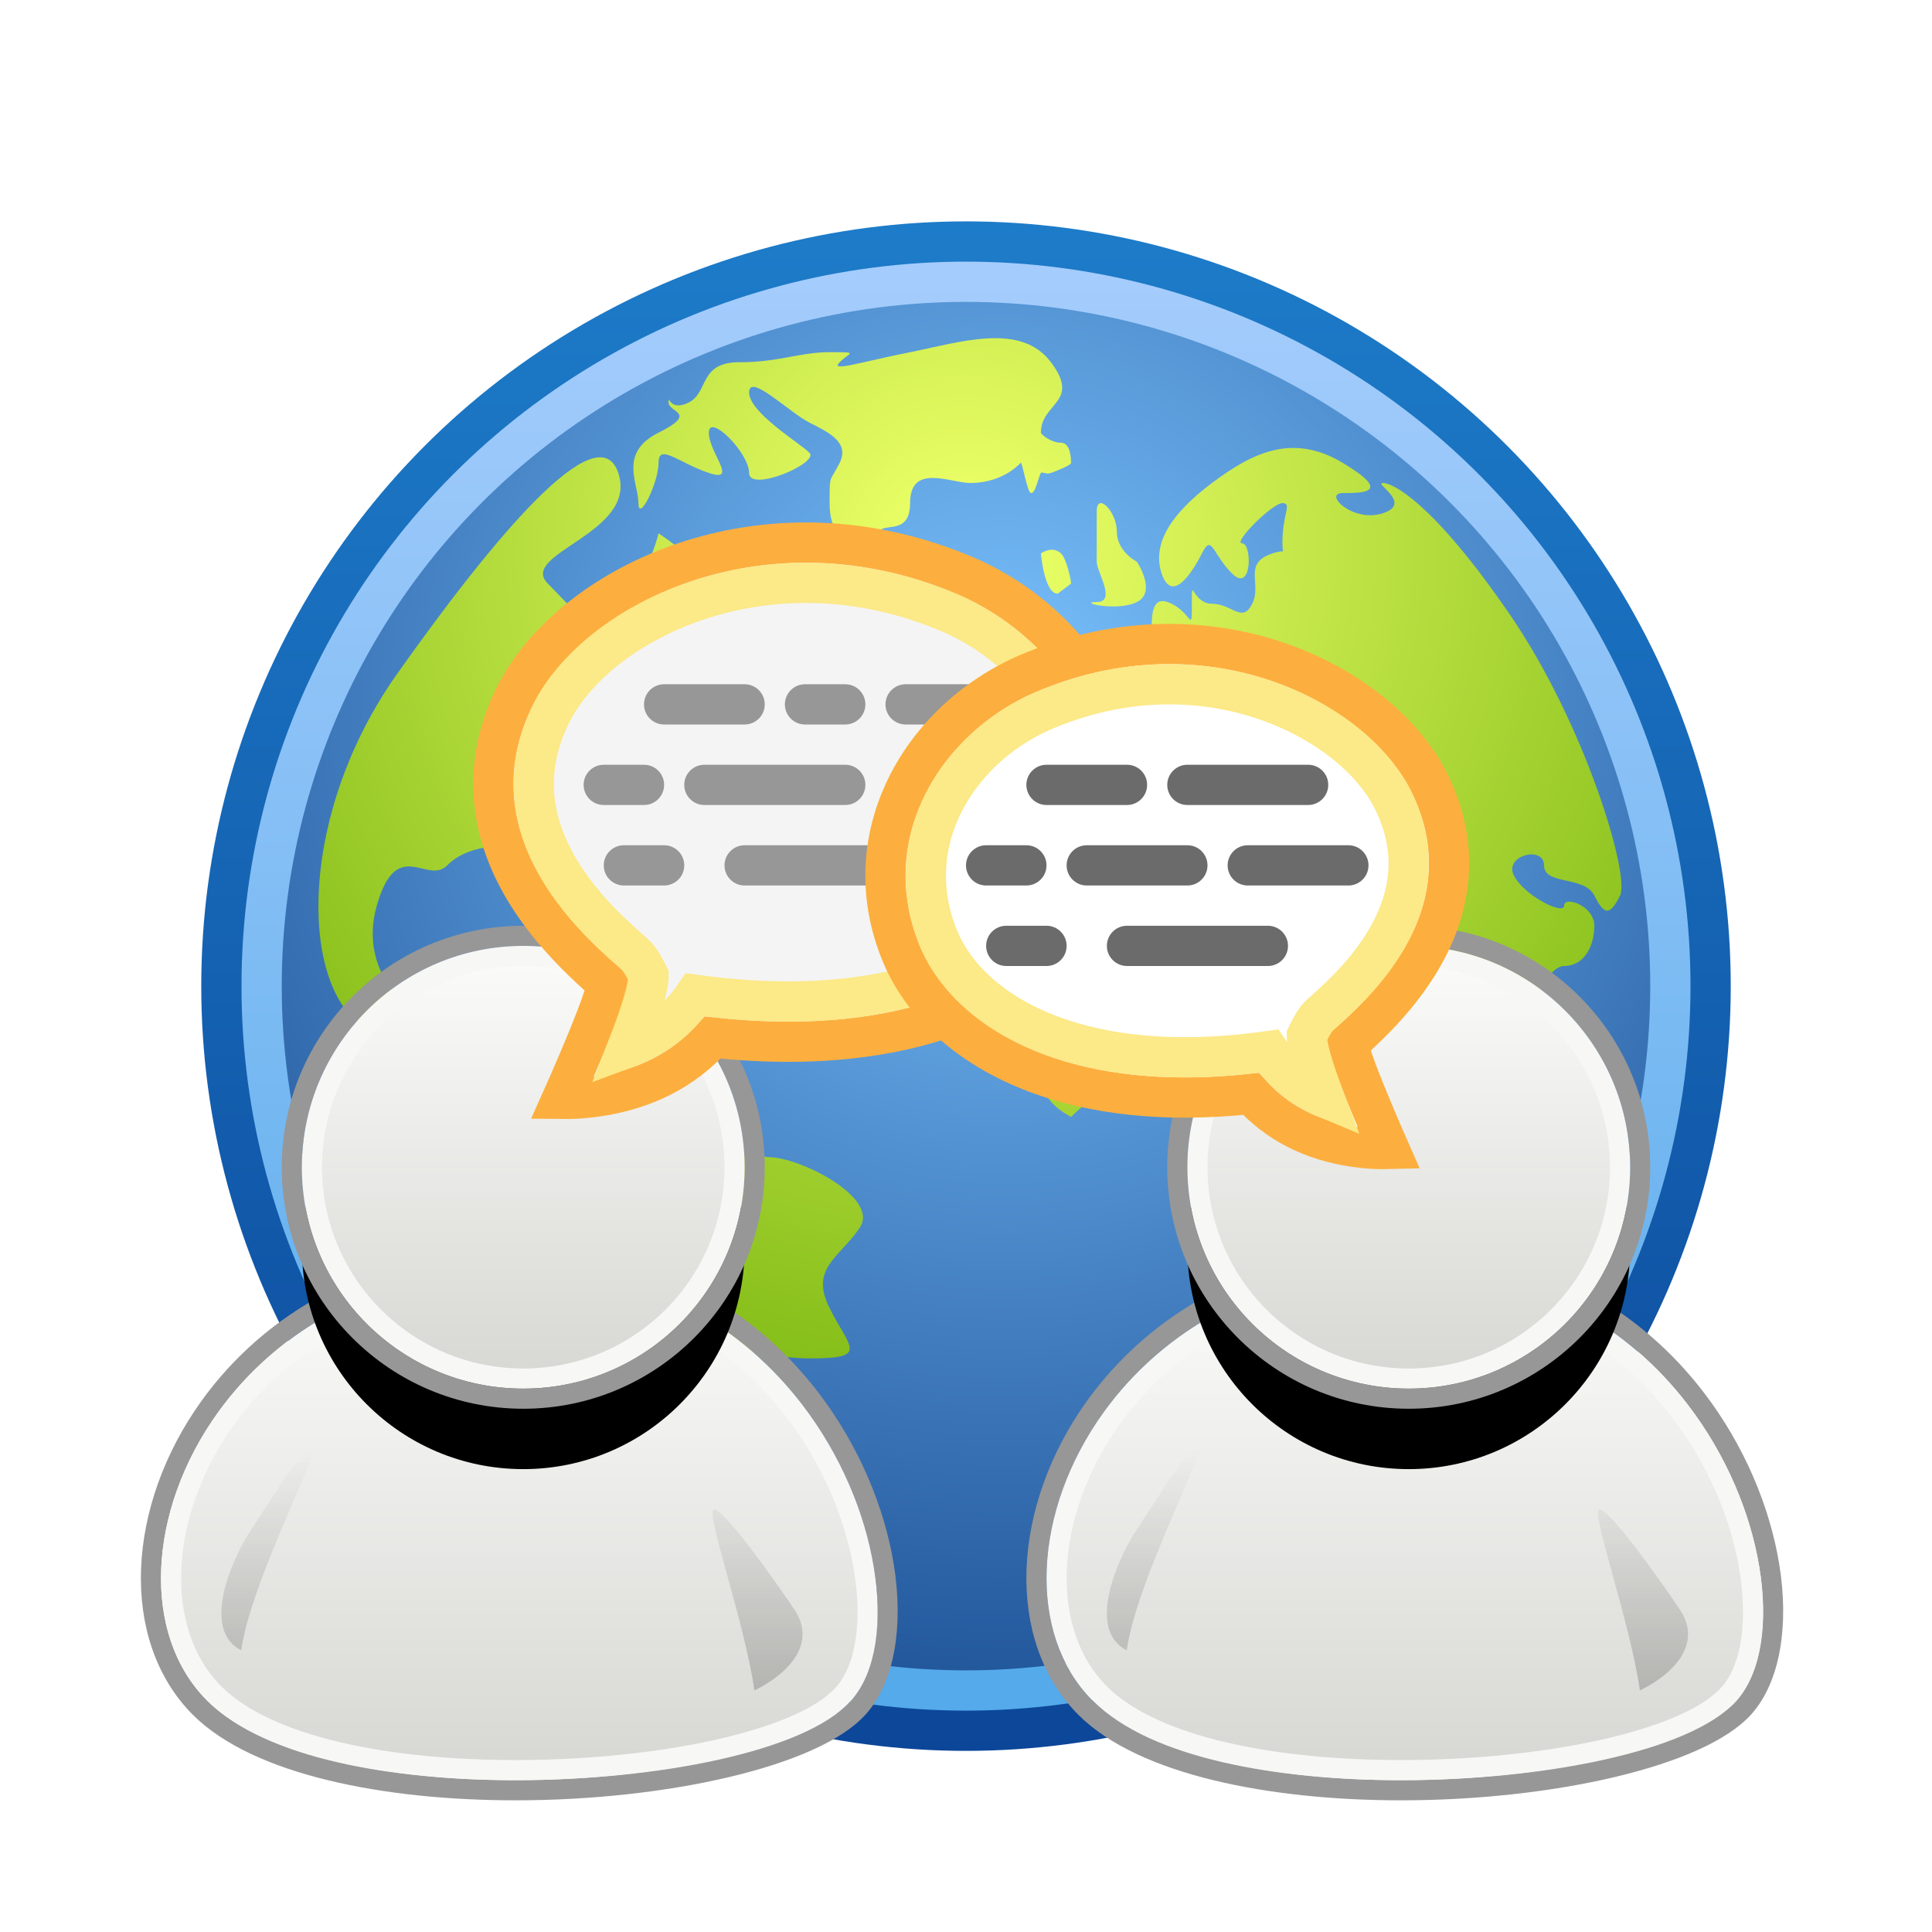 <?xml version="1.0" encoding="UTF-8"?>
<svg width="96px" height="96px" viewBox="0 0 96 96" version="1.1" xmlns="http://www.w3.org/2000/svg" xmlns:xlink="http://www.w3.org/1999/xlink">
    <!-- Generator: Sketch 62 (91390) - https://sketch.com -->
    <title>smuxi-frontend-gnome_smuxi-frontend-gnome</title>
    <desc>Created with Sketch.</desc>
    <defs>
        <filter x="-16.2%" y="-15.4%" width="132.5%" height="132.1%" filterUnits="objectBoundingBox" id="filter-1">
            <feOffset dx="0" dy="2" in="SourceAlpha" result="shadowOffsetOuter1"></feOffset>
            <feGaussianBlur stdDeviation="2" in="shadowOffsetOuter1" result="shadowBlurOuter1"></feGaussianBlur>
            <feComposite in="shadowBlurOuter1" in2="SourceAlpha" operator="out" result="shadowBlurOuter1"></feComposite>
            <feColorMatrix values="0 0 0 0 0   0 0 0 0 0   0 0 0 0 0  0 0 0 0.2 0" type="matrix" in="shadowBlurOuter1" result="shadowMatrixOuter1"></feColorMatrix>
            <feMerge>
                <feMergeNode in="shadowMatrixOuter1"></feMergeNode>
                <feMergeNode in="SourceGraphic"></feMergeNode>
            </feMerge>
        </filter>
        <linearGradient x1="50%" y1="0%" x2="50%" y2="100%" id="linearGradient-2">
            <stop stop-color="#1D7CC9" offset="0%"></stop>
            <stop stop-color="#0C4699" offset="100%"></stop>
        </linearGradient>
        <radialGradient cx="52.612%" cy="30.168%" fx="52.612%" fy="30.168%" r="72.391%" id="radialGradient-3">
            <stop stop-color="#7BC3FF" offset="0%"></stop>
            <stop stop-color="#1E5297" offset="100%"></stop>
        </radialGradient>
        <linearGradient x1="50%" y1="0%" x2="50%" y2="100%" id="linearGradient-4">
            <stop stop-color="#A4CCFC" offset="0%"></stop>
            <stop stop-color="#54AAEA" offset="100%"></stop>
        </linearGradient>
        <radialGradient cx="50%" cy="22.366%" fx="50%" fy="22.366%" r="84.217%" gradientTransform="translate(0.5,0.224),scale(0.783,1),rotate(90),translate(-0.5,-0.224)" id="radialGradient-5">
            <stop stop-color="#D5ED36" offset="0%"></stop>
            <stop stop-color="#EBFF67" offset="5.416%"></stop>
            <stop stop-color="#7FBA15" offset="100%"></stop>
        </radialGradient>
        <linearGradient x1="50%" y1="0%" x2="50%" y2="100%" id="linearGradient-6">
            <stop stop-color="#FBFBFA" offset="0%"></stop>
            <stop stop-color="#D7D7D3" offset="100%"></stop>
        </linearGradient>
        <circle id="path-7" cx="18" cy="11" r="11"></circle>
        <filter x="-36.4%" y="-27.3%" width="172.7%" height="172.7%" filterUnits="objectBoundingBox" id="filter-8">
            <feMorphology radius="1" operator="dilate" in="SourceAlpha" result="shadowSpreadOuter1"></feMorphology>
            <feOffset dx="0" dy="2" in="shadowSpreadOuter1" result="shadowOffsetOuter1"></feOffset>
            <feMorphology radius="1" operator="erode" in="SourceAlpha" result="shadowInner"></feMorphology>
            <feOffset dx="0" dy="2" in="shadowInner" result="shadowInner"></feOffset>
            <feComposite in="shadowOffsetOuter1" in2="shadowInner" operator="out" result="shadowOffsetOuter1"></feComposite>
            <feGaussianBlur stdDeviation="2" in="shadowOffsetOuter1" result="shadowBlurOuter1"></feGaussianBlur>
            <feColorMatrix values="0 0 0 0 0   0 0 0 0 0   0 0 0 0 0  0 0 0 0.5 0" type="matrix" in="shadowBlurOuter1"></feColorMatrix>
        </filter>
        <linearGradient x1="50%" y1="0%" x2="50%" y2="100%" id="linearGradient-9">
            <stop stop-color="#FBFBFA" offset="0%"></stop>
            <stop stop-color="#D7D7D3" offset="100%"></stop>
        </linearGradient>
        <linearGradient x1="50%" y1="0%" x2="50%" y2="100%" id="linearGradient-10">
            <stop stop-color="#000000" stop-opacity="0" offset="0%"></stop>
            <stop stop-color="#000000" stop-opacity="0.45" offset="99.91%"></stop>
        </linearGradient>
        <circle id="path-11" cx="18" cy="11" r="11"></circle>
        <filter x="-36.4%" y="-27.3%" width="172.7%" height="172.7%" filterUnits="objectBoundingBox" id="filter-12">
            <feMorphology radius="1" operator="dilate" in="SourceAlpha" result="shadowSpreadOuter1"></feMorphology>
            <feOffset dx="0" dy="2" in="shadowSpreadOuter1" result="shadowOffsetOuter1"></feOffset>
            <feMorphology radius="1" operator="erode" in="SourceAlpha" result="shadowInner"></feMorphology>
            <feOffset dx="0" dy="2" in="shadowInner" result="shadowInner"></feOffset>
            <feComposite in="shadowOffsetOuter1" in2="shadowInner" operator="out" result="shadowOffsetOuter1"></feComposite>
            <feGaussianBlur stdDeviation="2" in="shadowOffsetOuter1" result="shadowBlurOuter1"></feGaussianBlur>
            <feColorMatrix values="0 0 0 0 0   0 0 0 0 0   0 0 0 0 0  0 0 0 0.5 0" type="matrix" in="shadowBlurOuter1"></feColorMatrix>
        </filter>
    </defs>
    <g id="smuxi-frontend-gnome_smuxi-frontend-gnome" stroke="none" stroke-width="1" fill="none" fill-rule="evenodd">
        <g id="编组-5" filter="url(#filter-1)" transform="translate(8, 9)">
            <g id="编组" transform="translate(2, 0)">
                <circle id="椭圆形" fill="url(#linearGradient-2)" cx="38" cy="38" r="38"></circle>
                <circle id="椭圆形备份" stroke="url(#linearGradient-4)" stroke-width="2" fill="url(#radialGradient-3)" cx="38" cy="38" r="35"></circle>
                <path d="M42.222,7 C43.722,9 41.722,9 41.722,10.5 C41.722,10.582 42.222,11 42.722,11 C43.222,11 43.212,11.86 43.222,12 C43.231,12.118 42.423,12.431 42.222,12.5 C41.96,12.59 41.782,12.424 41.722,12.5 C41.616,12.634 41.45,13.556 41.222,13.5 C41.042,13.456 40.791,11.932 40.722,12 C39.922,12.801 38.918,13 38.222,13 C37.222,13 35.222,12 35.222,14 C35.222,16 33.222,14.5 33.722,16 C34.222,17.5 33.222,18.5 34.222,19.5 C35.222,20.5 40.722,24.5 43.222,24.5 C45.722,24.5 45.222,24 46.222,22.5 C47.181,21.062 47.22,21.462 47.222,20.617 L47.223,20.261 C47.229,19.35 47.302,18.54 48.222,19 C49.156,19.467 49.218,20.369 49.222,19.268 L49.222,18.739 C49.227,17.693 49.289,19 50.222,19 C51.222,19 51.722,20 52.222,19 C52.722,18 51.722,17 53.222,16.5 C53.449,16.424 53.619,16.394 53.744,16.393 L53.755,16.393 L53.744,16.338 C53.73,16.248 53.722,16.136 53.722,16 C53.722,14.5 54.222,14 53.722,14 C53.222,14 51.222,16 51.722,16 C52.222,16 52.222,18.5 51.222,17.5 C50.222,16.5 50.222,15.5 49.722,16.5 C49.222,17.5 48.222,19 47.722,17.5 C47.222,16 48.222,14.5 50.222,13 C52.222,11.5 54.222,10.5 56.722,12 C59.222,13.5 57.722,13.5 56.722,13.5 C55.722,13.5 57.222,15 58.722,14.5 C60.222,14 58.222,13 58.722,13 C59.222,13 61.222,14 65,19.5 C68.778,25 71,32.5 70.5,33.5 C70,34.5 69.722,34.5 69.222,33.5 C68.722,32.5 66.722,33 66.722,32 C66.722,31 64.722,31.5 65.222,32.5 C65.722,33.5 67.722,34.5 67.722,34 C67.722,33.5 69.222,34 69.222,35 C69.222,36 68.722,37 67.722,37 C66.722,37 65.722,40 65.722,40.5 C65.722,41 59.222,39.5 55.222,39.5 C51.222,39.5 47.722,39 47.722,40.5 C47.722,42 48.722,43.5 47.222,43.5 C45.722,43.5 44.722,44 44.722,43.5 C44.722,43 43.222,44.5 43.222,44.5 C43.222,44.5 41.222,43.5 42.222,42.5 C43.222,41.5 38.722,37 38.722,37 C38.722,37 39.222,33.5 36.722,33 C34.222,32.5 17.722,31 16.222,31 C14.722,31 13.222,31 12.222,32 C11.222,33 9.722,30.5 8.722,34 C7.722,37.5 10.722,39.5 11.222,40 C11.722,40.5 26.722,46.5 28.222,46.5 C29.722,46.5 33.722,48.5 32.722,50 C31.722,51.5 30.222,52 31.222,54 C32.222,56 33.222,56.5 30.222,56.5 C27.222,56.5 14.222,54 14.222,52 C14.222,50 11.191,42.298 8,40 C4.809,37.702 4.913,29.298 9.722,22.5 C14.531,15.702 19.722,9.5 20.722,12.5 C21.722,15.5 15.722,16.5 17.222,18 C18.722,19.5 19.222,20.5 20.722,19 C21.722,18 22.389,16.833 22.722,15.5 C24.516,16.699 25.413,17.798 25.413,18.798 C25.413,20.298 24.913,24.798 27.413,27.798 C29.913,30.798 33.913,18.798 32.913,17.298 C31.913,15.798 31.222,15.5 31.222,14 L31.223,13.623 C31.227,12.582 31.27,12.905 31.722,12 C32.222,11 31.222,10.5 30.222,10 C29.222,9.5 27.222,7.5 27.222,8.5 C27.222,9.5 29.722,11 30.222,11.5 C30.722,12 27.222,13.5 27.222,12.5 C27.222,11.5 25.222,9.5 25.222,10.5 C25.222,11.5 26.722,13 25.222,12.5 C23.722,12 22.722,11 22.722,12 C22.722,13 21.722,15 21.722,14 C21.722,13 20.722,11.5 22.722,10.5 C24.722,9.5 23.222,9.5 23.222,9 C23.222,8.5 23.222,9.5 24.222,9 C25.222,8.5 24.722,7 26.722,7 C28.722,7 29.722,6.5 31.222,6.5 L31.514,6.5 C32.651,6.503 32.186,6.536 31.722,7 C31.222,7.5 32.722,7 35.222,6.5 C37.722,6 40.722,5 42.222,7 Z M44.495,14.414 C44.495,13.414 45.495,14.414 45.495,15.414 C45.495,16.414 46.495,16.914 46.495,16.914 C46.495,16.914 47.495,18.414 46.495,18.914 C45.495,19.414 43.495,18.914 44.495,18.914 C45.495,18.914 44.495,17.414 44.495,16.914 L44.495,16.914 Z M41.722,16.5 C41.722,16.5 42.283,16.086 42.722,16.5 C42.988,16.75 43.222,17.812 43.222,18 L43.222,18 L42.556,18.5 C41.889,18.5 41.722,16.5 41.722,16.5 Z" id="形状结合" fill="url(#radialGradient-5)"></path>
            </g>
            <g id="编组-4" transform="translate(0, 36)">
                <path d="M34.664,37.832 C32.476,40.294 25.046,41.957 17.613,41.957 C11.162,41.957 4.79,40.707 1.937,37.854 C0.208,36.125 -0.594,33.653 -0.491,30.962 C-0.389,28.3 0.6,25.424 2.433,22.881 C5.407,18.756 10.6,15.5 17.791,15.5 C24.473,15.5 29.256,18.576 32.256,22.485 C34.26,25.097 35.466,28.083 35.911,30.774 C36.407,33.775 35.94,36.397 34.664,37.832 Z" id="路径-100" stroke="#979797"></path>
                <path d="M33.917,37.168 C31.824,39.522 24.661,40.957 17.613,40.957 C11.488,40.957 5.369,39.871 2.644,37.146 C1.102,35.604 0.417,33.392 0.508,31.001 C0.603,28.516 1.536,25.837 3.245,23.466 C6.062,19.559 10.99,16.5 17.791,16.5 C24.104,16.5 28.627,19.399 31.462,23.094 C33.359,25.565 34.503,28.39 34.924,30.938 C35.357,33.556 35.046,35.898 33.917,37.168 Z" id="路径-100备份" stroke="#F7F7F6" fill="url(#linearGradient-6)"></path>
                <g id="椭圆形">
                    <use fill="black" fill-opacity="1" filter="url(#filter-8)" xlink:href="#path-7"></use>
                    <circle stroke="#979797" stroke-width="1" cx="18" cy="11" r="11.5"></circle>
                </g>
                <circle id="椭圆形备份" stroke="#F7F7F6" fill="url(#linearGradient-9)" cx="18" cy="11" r="10.5"></circle>
                <path d="M27.486,28 C27.986,28 30.486,31.5 31.486,33 C32.486,34.5 31.486,36 29.486,37 C28.986,33.5 26.986,28 27.486,28 Z M7.486,25 C7.986,25 4.486,31.5 3.986,35 C1.986,34 3.486,30.5 4.486,29 C5.486,27.5 6.986,25 7.486,25 Z" id="形状结合" fill="url(#linearGradient-10)" opacity="0.415"></path>
            </g>
            <g id="编组-4备份" transform="translate(44, 36)">
                <path d="M34.664,37.832 C32.476,40.294 25.046,41.957 17.613,41.957 C11.162,41.957 4.79,40.707 1.937,37.854 C0.208,36.125 -0.594,33.653 -0.491,30.962 C-0.389,28.3 0.6,25.424 2.433,22.881 C5.407,18.756 10.6,15.5 17.791,15.5 C24.473,15.5 29.256,18.576 32.256,22.485 C34.26,25.097 35.466,28.083 35.911,30.774 C36.407,33.775 35.94,36.397 34.664,37.832 Z" id="路径-100" stroke="#979797"></path>
                <path d="M33.917,37.168 C31.824,39.522 24.661,40.957 17.613,40.957 C11.488,40.957 5.369,39.871 2.644,37.146 C1.102,35.604 0.417,33.392 0.508,31.001 C0.603,28.516 1.536,25.837 3.245,23.466 C6.062,19.559 10.99,16.5 17.791,16.5 C24.104,16.5 28.627,19.399 31.462,23.094 C33.359,25.565 34.503,28.39 34.924,30.938 C35.357,33.556 35.046,35.898 33.917,37.168 Z" id="路径-100备份" stroke="#F7F7F6" fill="url(#linearGradient-6)"></path>
                <g id="椭圆形">
                    <use fill="black" fill-opacity="1" filter="url(#filter-12)" xlink:href="#path-11"></use>
                    <circle stroke="#979797" stroke-width="1" cx="18" cy="11" r="11.5"></circle>
                </g>
                <circle id="椭圆形备份" stroke="#F7F7F6" fill="url(#linearGradient-9)" cx="18" cy="11" r="10.5"></circle>
                <path d="M27.486,28 C27.986,28 30.486,31.5 31.486,33 C32.486,34.5 31.486,36 29.486,37 C28.986,33.5 26.986,28 27.486,28 Z M7.486,25 C7.986,25 4.486,31.5 3.986,35 C1.986,34 3.486,30.5 4.486,29 C5.486,27.5 6.986,25 7.486,25 Z" id="形状结合" fill="url(#linearGradient-10)" opacity="0.415"></path>
            </g>
            <g id="编组-2" transform="translate(17.517, 16.961)">
                <path d="M4.124,26.528 C3.535,26.613 2.963,26.652 2.408,26.645 C2.61,26.194 2.828,25.694 3.064,25.144 C3.942,23.096 4.494,21.688 4.656,20.915 C3.348,19.765 0.575,17.288 -0.523,13.925 C-1.219,11.793 -1.273,9.313 0.088,6.591 C1.558,3.651 5.093,0.827 9.71,-0.382 C13.433,-1.357 17.848,-1.287 22.371,0.617 C25.373,1.881 27.913,4.228 29.251,7.11 C30.469,9.735 30.706,12.803 29.406,15.923 C28.329,18.508 25.861,21.001 21.871,22.471 C18.806,23.6 14.826,24.128 9.898,23.593 C8.447,25.199 6.527,26.185 4.124,26.528 Z" id="路径-99" stroke="#FCAF3E" stroke-width="2" fill="#F4F4F4"></path>
                <path d="M1.378,13.304 C0.826,11.611 0.798,9.644 1.877,7.486 C3.148,4.945 6.258,2.589 10.217,1.552 C13.564,0.676 17.531,0.749 21.595,2.46 C24.137,3.531 26.302,5.508 27.437,7.952 C28.433,10.098 28.622,12.605 27.56,15.154 C26.652,17.332 24.515,19.365 21.18,20.594 C18.241,21.677 14.39,22.132 9.604,21.546 C9.411,21.522 9.219,21.497 9.029,21.471 C8.927,21.622 8.818,21.769 8.702,21.914 C7.895,22.922 6.878,23.648 5.656,24.099 C6.373,22.263 6.707,21.069 6.707,20.518 C6.306,19.703 6.132,19.549 5.909,19.353 C4.823,18.399 2.344,16.26 1.378,13.304 Z" id="路径-99备份" stroke="#FCE987" stroke-width="2"></path>
                <path d="M18.483,14.039 C19.035,14.039 19.483,14.486 19.483,15.039 C19.483,15.591 19.035,16.039 18.483,16.039 L11.483,16.039 C10.931,16.039 10.483,15.591 10.483,15.039 C10.483,14.486 10.931,14.039 11.483,14.039 L18.483,14.039 Z M7.483,14.039 C8.035,14.039 8.483,14.486 8.483,15.039 C8.483,15.591 8.035,16.039 7.483,16.039 L5.483,16.039 C4.931,16.039 4.483,15.591 4.483,15.039 C4.483,14.486 4.931,14.039 5.483,14.039 L7.483,14.039 Z M6.483,10.039 C7.035,10.039 7.483,10.486 7.483,11.039 C7.483,11.591 7.035,12.039 6.483,12.039 L4.483,12.039 C3.931,12.039 3.483,11.591 3.483,11.039 C3.483,10.486 3.931,10.039 4.483,10.039 L6.483,10.039 Z M16.483,10.039 C17.035,10.039 17.483,10.486 17.483,11.039 C17.483,11.591 17.035,12.039 16.483,12.039 L9.483,12.039 C8.931,12.039 8.483,11.591 8.483,11.039 C8.483,10.486 8.931,10.039 9.483,10.039 L16.483,10.039 Z M11.483,6.039 C12.035,6.039 12.483,6.486 12.483,7.039 C12.483,7.591 12.035,8.039 11.483,8.039 L7.483,8.039 C6.931,8.039 6.483,7.591 6.483,7.039 C6.483,6.486 6.931,6.039 7.483,6.039 L11.483,6.039 Z M16.483,6.039 C17.035,6.039 17.483,6.486 17.483,7.039 C17.483,7.591 17.035,8.039 16.483,8.039 L14.483,8.039 C13.931,8.039 13.483,7.591 13.483,7.039 C13.483,6.486 13.931,6.039 14.483,6.039 L16.483,6.039 Z M24.483,6.039 C25.035,6.039 25.483,6.486 25.483,7.039 C25.483,7.591 25.035,8.039 24.483,8.039 L19.483,8.039 C18.931,8.039 18.483,7.591 18.483,7.039 C18.483,6.486 18.931,6.039 19.483,6.039 L24.483,6.039 Z" id="形状结合" fill="#000000" opacity="0.38"></path>
            </g>
            <g id="编组-3" transform="translate(37, 22)">
                <path d="M3.68,23.99 C3.094,24.075 2.526,24.109 1.976,24.094 C2.171,23.654 2.384,23.159 2.616,22.611 C3.376,20.813 3.862,19.567 4.015,18.87 C2.887,17.864 0.41,15.617 -0.572,12.567 C-1.196,10.629 -1.245,8.373 -0.024,5.897 C1.292,3.227 4.456,0.659 8.591,-0.44 C11.921,-1.324 15.87,-1.261 19.915,0.466 C22.605,1.615 24.882,3.747 26.081,6.366 C27.173,8.752 27.385,11.539 26.22,14.374 C25.255,16.724 23.044,18.992 19.466,20.329 C16.743,21.346 13.21,21.826 8.839,21.354 C7.537,22.794 5.822,23.679 3.68,23.99 Z" id="路径-99备份-2" stroke="#FCAF3E" stroke-width="2" fill="#FFFFFF" transform="translate(13, 11.5) scale(-1, 1) translate(-13, -11.5) "></path>
                <path d="M1.332,11.954 C0.847,10.449 0.824,8.7 1.77,6.781 C2.887,4.515 5.625,2.417 9.105,1.493 C12.054,0.71 15.55,0.777 19.13,2.305 C21.364,3.259 23.265,5.021 24.262,7.199 C25.137,9.11 25.303,11.343 24.37,13.614 C23.573,15.554 21.694,17.362 18.766,18.455 C16.171,19.425 12.77,19.831 8.545,19.306 C8.348,19.281 8.153,19.255 7.961,19.228 C7.861,19.382 7.752,19.532 7.636,19.679 C6.984,20.506 6.174,21.117 5.211,21.52 C5.796,19.972 6.068,18.957 6.068,18.479 C5.683,17.678 5.527,17.538 5.327,17.359 C4.37,16.506 2.182,14.597 1.332,11.954 Z" id="路径-99备份-3" stroke="#FCE987" stroke-width="2" transform="translate(13, 11.5) scale(-1, 1) translate(-13, -11.5) "></path>
                <path d="M18,13 C18.552,13 19,13.448 19,14 C19,14.552 18.552,15 18,15 L11,15 C10.448,15 10,14.552 10,14 C10,13.448 10.448,13 11,13 L18,13 Z M7,13 C7.552,13 8,13.448 8,14 C8,14.552 7.552,15 7,15 L5,15 C4.448,15 4,14.552 4,14 C4,13.448 4.448,13 5,13 L7,13 Z M6,9 C6.552,9 7,9.448 7,10 C7,10.552 6.552,11 6,11 L4,11 C3.448,11 3,10.552 3,10 C3,9.448 3.448,9 4,9 L6,9 Z M14,9 C14.552,9 15,9.448 15,10 C15,10.552 14.552,11 14,11 L9,11 C8.448,11 8,10.552 8,10 C8,9.448 8.448,9 9,9 L14,9 Z M22,9 C22.552,9 23,9.448 23,10 C23,10.552 22.552,11 22,11 L17,11 C16.448,11 16,10.552 16,10 C16,9.448 16.448,9 17,9 L22,9 Z M11,5 C11.552,5 12,5.448 12,6 C12,6.552 11.552,7 11,7 L7,7 C6.448,7 6,6.552 6,6 C6,5.448 6.448,5 7,5 L11,5 Z M20,5 C20.552,5 21,5.448 21,6 C21,6.552 20.552,7 20,7 L14,7 C13.448,7 13,6.552 13,6 C13,5.448 13.448,5 14,5 L20,5 Z" id="形状结合备份" fill="#000000" opacity="0.579"></path>
            </g>
        </g>
    </g>
</svg>